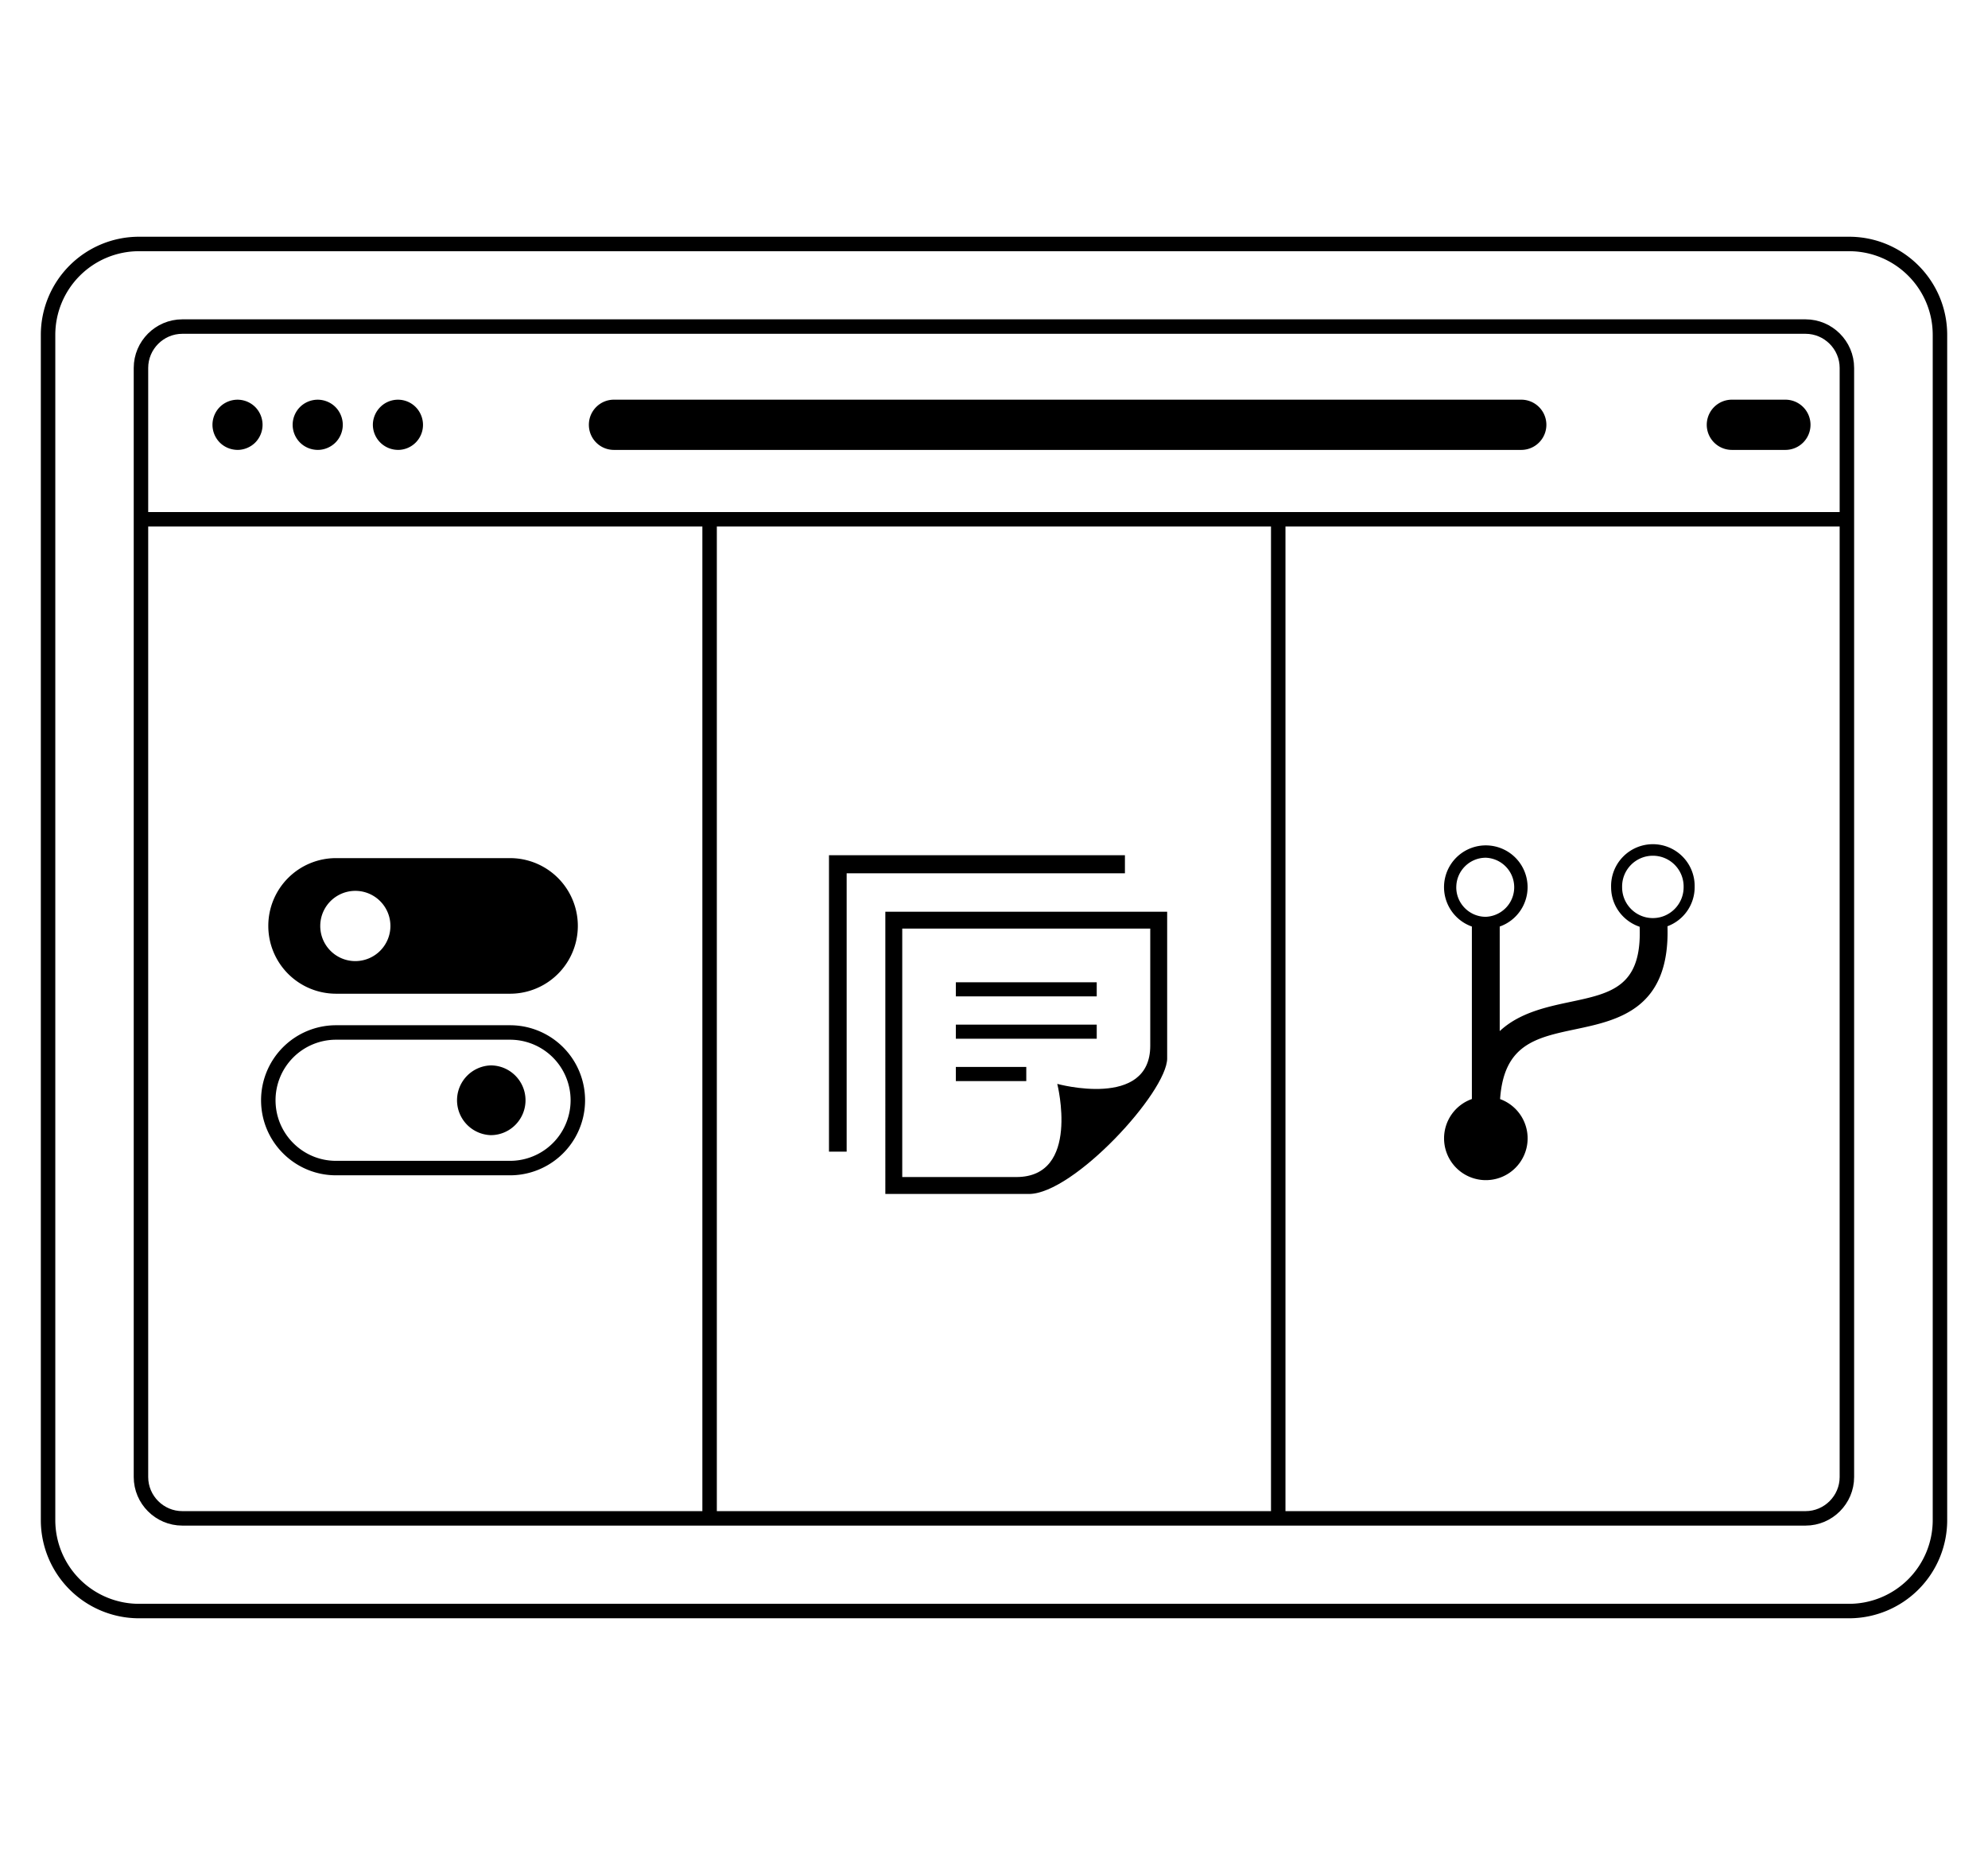 <svg version="1" xmlns="http://www.w3.org/2000/svg" width="96.167" height="89.742" viewBox="108.251 -40.063 96.167 89.742"><path fill="none" stroke="#000" stroke-width=".7" stroke-miterlimit="10" d="M202.094 33.478a4.4 4.4 0 0 1-4.398 4.4h-82.72a4.4 4.4 0 0 1-4.4-4.4V-23.86a4.4 4.4 0 0 1 4.4-4.4h82.72c2.43 0 4.398 1.97 4.398 4.4v57.338z"/><path d="M119.74-18.297c.317 0 .632-.13.858-.356.225-.226.354-.54.354-.858 0-.322-.13-.634-.354-.86a1.22 1.22 0 0 0-.857-.355c-.32 0-.634.13-.858.355s-.354.54-.354.86.13.632.354.857c.224.226.54.356.86.356zm3.882 0c.318 0 .63-.13.857-.356.226-.226.354-.54.354-.858s-.13-.634-.355-.86-.54-.355-.858-.355c-.32 0-.633.13-.857.355-.227.227-.355.54-.355.86s.13.632.355.857c.224.226.537.356.857.356zm3.881 0a1.21 1.21 0 0 0 1.21-1.214c0-.318-.13-.634-.355-.86a1.207 1.207 0 0 0-1.71 0c-.227.227-.36.54-.36.86a1.22 1.22 0 0 0 1.215 1.213zm10.447 0h43.89a1.214 1.214 0 1 0 0-2.43h-43.89c-.672 0-1.213.544-1.213 1.215s.54 1.215 1.213 1.215zm54.08 0h2.587a1.214 1.214 0 0 0 0-2.43h-2.588a1.215 1.215 0 0 0-.001 2.43zm0 0"/><path fill="none" stroke="#000" stroke-width=".7" stroke-miterlimit="10" d="M115.07-14.94h82.522m0 46.334c0 1.1-.9 2-2 2H117.07c-1.1 0-2-.9-2-2v-53.658c0-1.1.9-2 2-2h78.522c1.1 0 2 .9 2 2v53.658z"/><path d="M151.896 16.882V4.862h11.997v5.667c0 3.084-4.498 1.845-4.498 1.845s1.14 4.507-1.98 4.507h-5.52zm12.815-5.746v-7.09h-13.633V17.7h6.946c2.157 0 6.688-4.93 6.688-6.564zm-6.815 1.102h-3.407v-.683h3.407v.683zm3.408-2.73h-6.815v.682h6.815v-.683zm0-2.05h-6.815v.683h6.815V7.46zm1.363-5.273h-13.46v13.468h-.855V1.313h14.316v.872z"/><path fill="none" stroke="#000" stroke-width=".7" stroke-miterlimit="10" d="M132.923 9.887h-8.418a3.278 3.278 0 0 0-3.275 3.28c0 1.81 1.467 3.28 3.275 3.28h8.418a3.28 3.28 0 0 0 0-6.56z"/><path d="M131.99 11.48a1.688 1.688 0 0 0-.001 3.374c.93 0 1.683-.756 1.683-1.688 0-.93-.754-1.686-1.684-1.686zm.933-10.028h-8.418a3.276 3.276 0 0 0-3.275 3.28 3.278 3.278 0 0 0 3.275 3.28h8.418a3.28 3.28 0 0 0 0-6.56zm-7.483 4.982c-.94 0-1.697-.762-1.697-1.7a1.697 1.697 0 0 1 3.394-.002 1.7 1.7 0 0 1-1.697 1.702zm64.787-3.571a2.021 2.021 0 1 0-4.04 0c0 .893.58 1.64 1.38 1.91.113 2.898-1.36 3.215-3.367 3.638-1.15.244-2.453.524-3.402 1.41V4.762a2.018 2.018 0 0 0 1.348-1.9 2.021 2.021 0 1 0-2.695 1.9v8.345a2.016 2.016 0 0 0-1.345 1.9 2.021 2.021 0 1 0 2.71-1.897c.183-2.647 1.733-2.975 3.663-3.382 2.047-.433 4.564-.974 4.434-4.98a2.018 2.018 0 0 0 1.315-1.89zm-11.53 0c0-.788.64-1.43 1.426-1.43a1.43 1.43 0 0 1-.001 2.858c-.785 0-1.426-.64-1.426-1.427zm9.51 1.49c-.822 0-1.488-.667-1.488-1.49a1.488 1.488 0 1 1 2.975 0c0 .82-.668 1.49-1.488 1.49z"/><path fill="none" stroke="#000" stroke-width=".7" stroke-miterlimit="10" d="M142.577-14.625v48.02m27.507-48.02v48.02"/></svg>